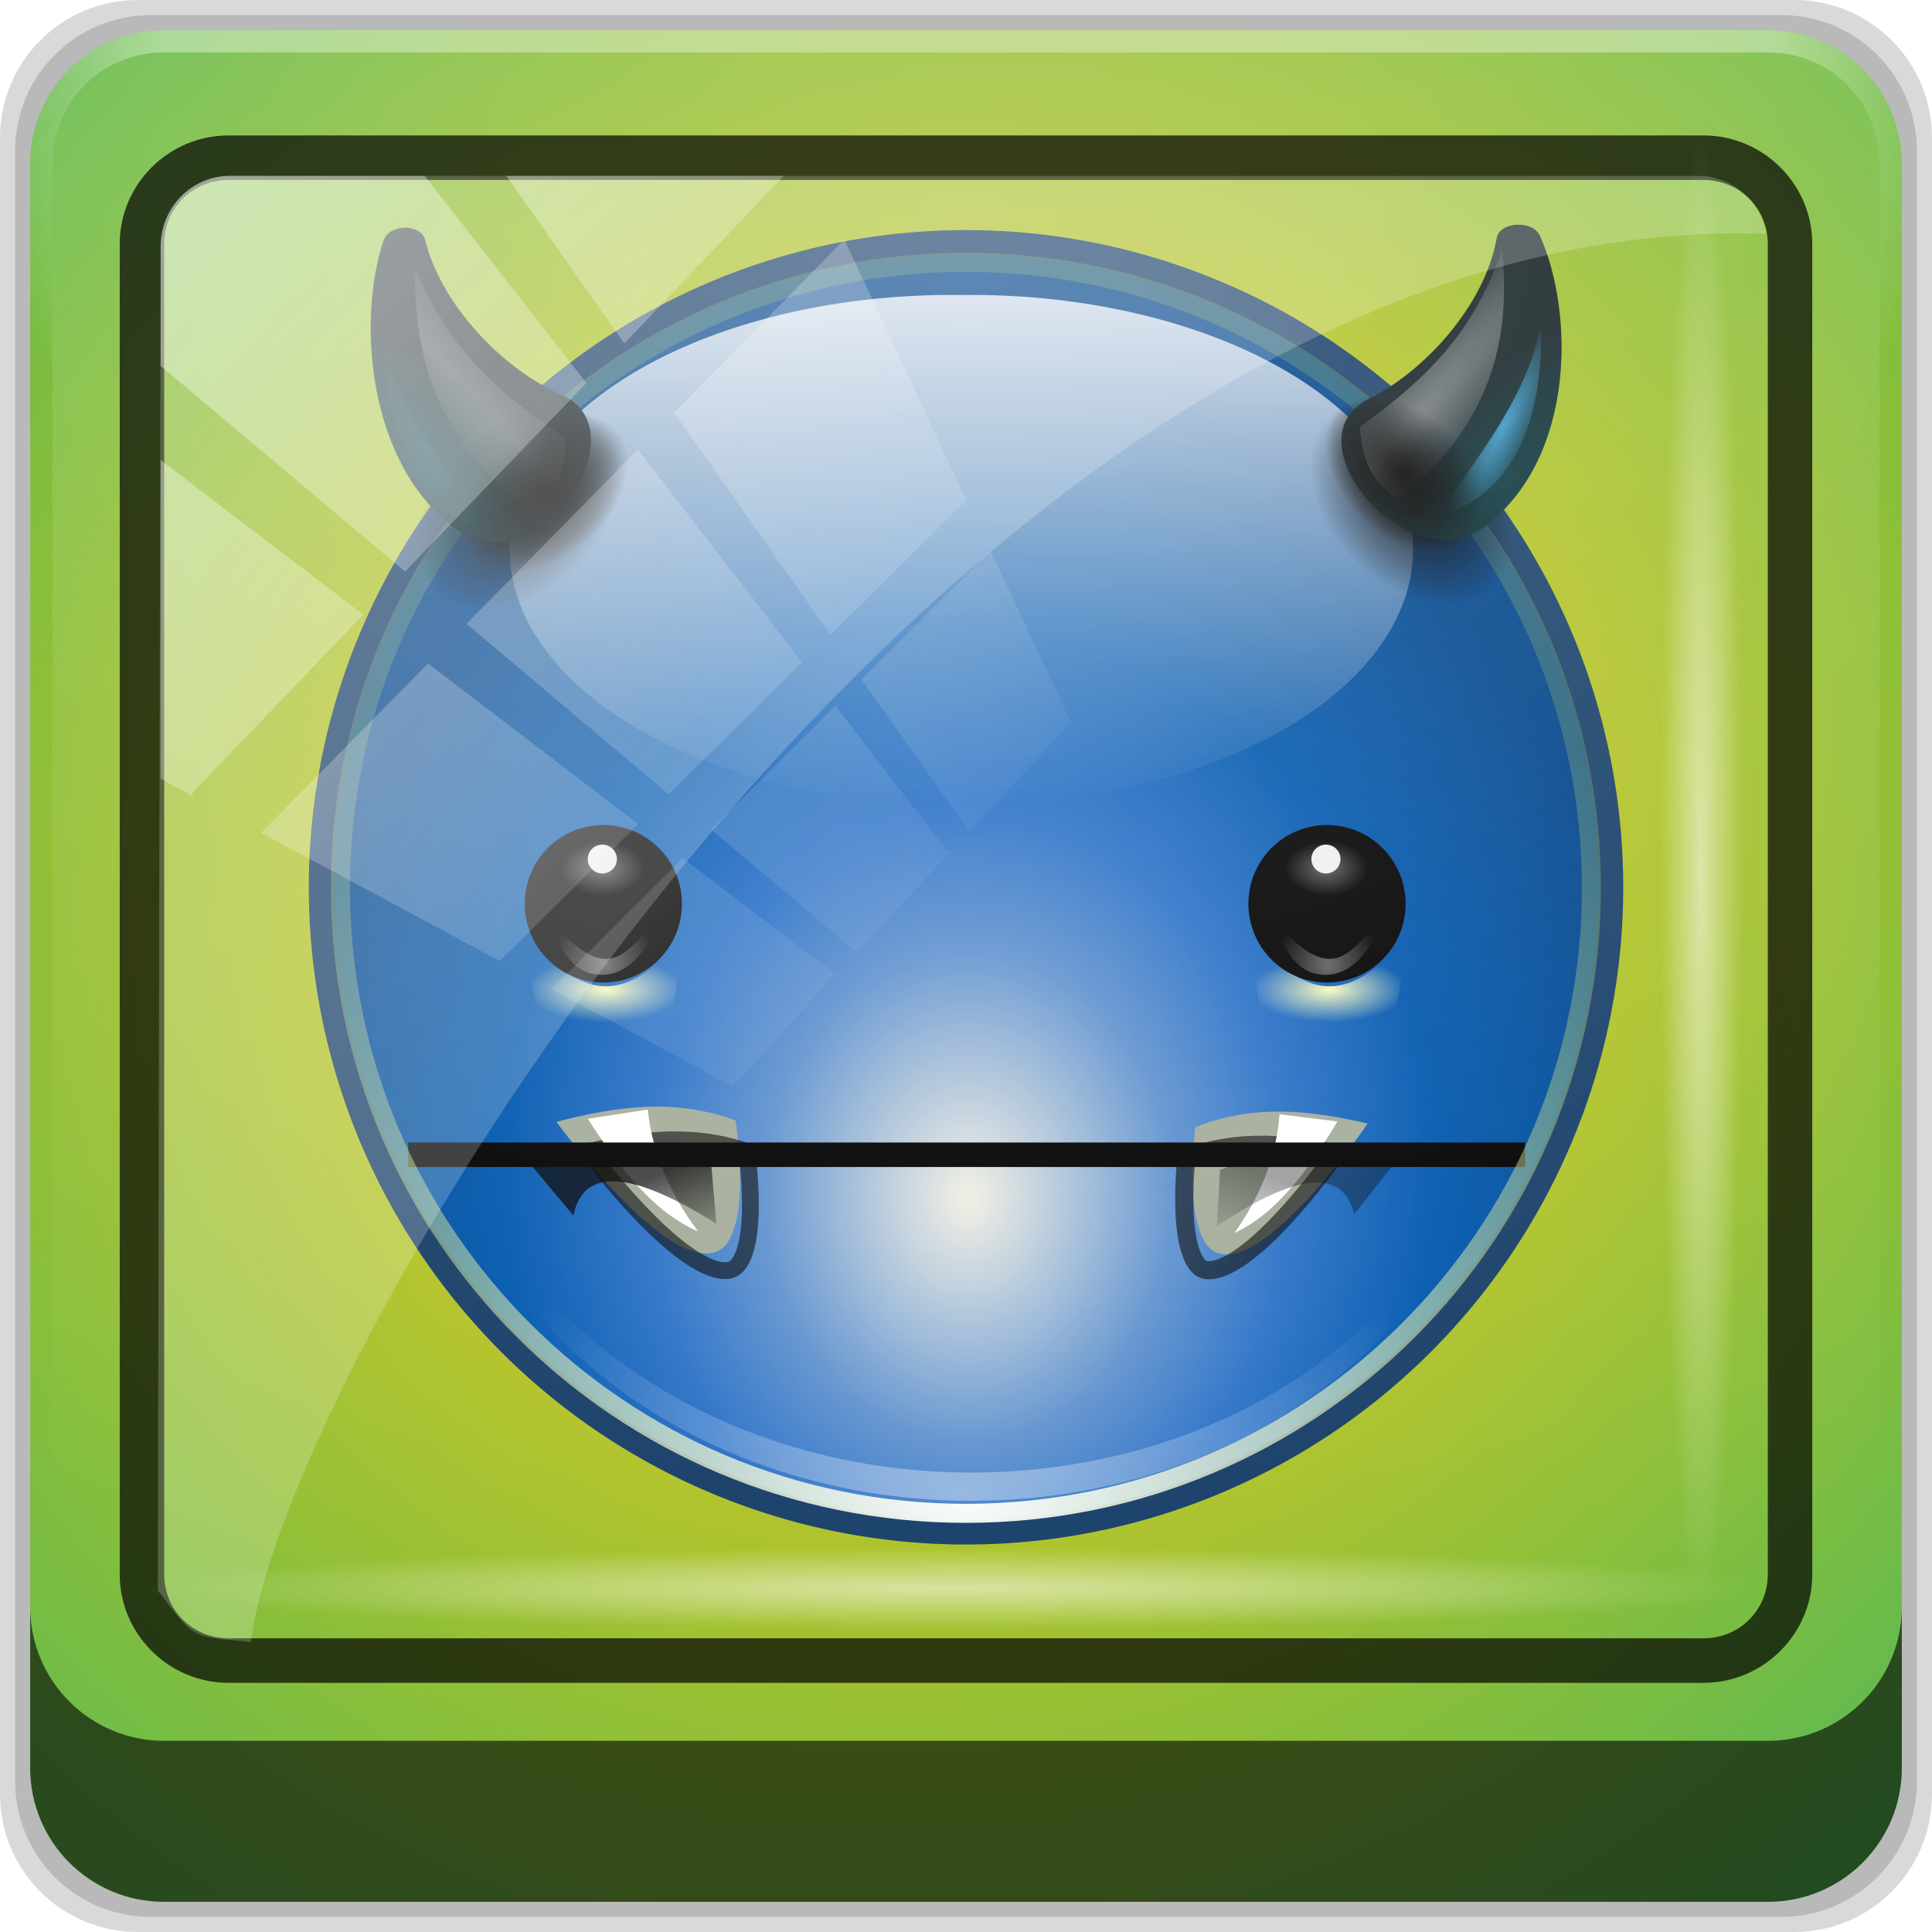 <?xml version="1.0" encoding="UTF-8" standalone="no"?>
<!-- Created with Inkscape (http://www.inkscape.org/) -->

<svg
   xmlns:dc="http://purl.org/dc/elements/1.1/"
   xmlns:cc="http://creativecommons.org/ns#"
   xmlns:rdf="http://www.w3.org/1999/02/22-rdf-syntax-ns#"
   xmlns:svg="http://www.w3.org/2000/svg"
   xmlns="http://www.w3.org/2000/svg"
   xmlns:xlink="http://www.w3.org/1999/xlink"
   xmlns:sodipodi="http://sodipodi.sourceforge.net/DTD/sodipodi-0.dtd"
   xmlns:inkscape="http://www.inkscape.org/namespaces/inkscape"
   width="96"
   height="96"
   id="svg2"
   version="1.1"
   inkscape:version="0.48.5 r10040"
   sodipodi:docname="Nuovo documento 4">
  <script
     xlink:href=""
     id="script2985" />
  <defs
     id="defs4">
    <linearGradient
       inkscape:collect="always"
       xlink:href="#linearGradient4213-7-6"
       id="linearGradient4482"
       gradientUnits="userSpaceOnUse"
       x1="2.771"
       y1="-28.642"
       x2="50.528"
       y2="14.514" />
    <linearGradient
       inkscape:collect="always"
       id="linearGradient4213-7-6">
      <stop
         style="stop-color:#ffffff;stop-opacity:1;"
         offset="0"
         id="stop4215-6-9" />
      <stop
         style="stop-color:#ffffff;stop-opacity:0;"
         offset="1"
         id="stop4217-5-9" />
    </linearGradient>
    <clipPath
       clipPathUnits="userSpaceOnUse"
       id="clipPath4156-4-0">
      <path
         style="opacity:0.6;fill:#ffffff;fill-opacity:1;stroke:none"
         d="m 27.046,-55.695 -14.214,13.321 0.061,0 15.653,21.771 10.231,-10.546 C 38.562,-32.302 27.468,-54.819 27.046,-55.695 z M 9.647,-39.383 -5.241,-25.321 15.988,-7.806 26.372,-18.383 9.647,-39.383 z m 31.491,12.951 -9.741,9.714 8.945,12.458 7.781,-7.555 -6.984,-14.617 z m -49.84,4.379 -13.754,12.982 26.283,13.846 0.061,-0.062 -0.123,-0.062 L 13.599,-5.401 -8.702,-22.053 z m 38.015,7.401 -9.803,9.775 11.579,9.559 7.628,-7.401 -8.669,-11.009 -0.735,-0.925 z m 20.187,5.674 -7.383,7.216 6.188,8.542 5.82,-6.137 -4.626,-9.621 z m -32.195,6.322 -9.557,9.498 13.662,7.185 7.934,-7.678 -12.039,-9.004 z m 23.312,2.374 -7.107,6.938 8.363,6.907 5.361,-5.674 -0.061,-0.092 -0.092,0.123 -6.464,-8.203 z m -8.73,8.542 -7.505,7.339 10.354,5.458 c 1.397,-1.321 5.675,-6.123 5.851,-6.322 L 31.886,8.26 z"
         id="path4158-0-3"
         inkscape:connector-curvature="0" />
    </clipPath>
    <radialGradient
       inkscape:collect="always"
       xlink:href="#linearGradient4133"
       id="radialGradient4480"
       gradientUnits="userSpaceOnUse"
       gradientTransform="matrix(0.848,0,0,0.047,19.183,-81.911)"
       cx="13.948"
       cy="44.893"
       fx="13.948"
       fy="44.893"
       r="43.199" />
    <linearGradient
       inkscape:collect="always"
       id="linearGradient4133">
      <stop
         style="stop-color:#ffffff;stop-opacity:1;"
         offset="0"
         id="stop4135" />
      <stop
         style="stop-color:#ffffff;stop-opacity:0;"
         offset="1"
         id="stop4137" />
    </linearGradient>
    <radialGradient
       inkscape:collect="always"
       xlink:href="#linearGradient4133"
       id="radialGradient4478"
       gradientUnits="userSpaceOnUse"
       gradientTransform="matrix(0.931,0,0,0.047,29.605,64.448)"
       cx="13.948"
       cy="44.893"
       fx="13.948"
       fy="44.893"
       r="43.199" />
    <radialGradient
       inkscape:collect="always"
       xlink:href="#linearGradient4091-0-3-0-7"
       id="radialGradient4075"
       gradientUnits="userSpaceOnUse"
       gradientTransform="matrix(-1.187,0,0,-0.969,100.251,-37.02)"
       cx="48"
       cy="-27"
       fx="48"
       fy="-27"
       r="42" />
    <linearGradient
       id="linearGradient4091-0-3-0-7">
      <stop
         style="stop-color:#ffffff;stop-opacity:1;"
         offset="0"
         id="stop4093-3-6-4-2" />
      <stop
         id="stop4099-6-1-8-3"
         offset="0.8"
         style="stop-color:#ffffff;stop-opacity:1;" />
      <stop
         style="stop-color:#ffffff;stop-opacity:0;"
         offset="1"
         id="stop4095-1-0-7-9" />
    </linearGradient>
    <radialGradient
       inkscape:collect="always"
       xlink:href="#linearGradient3888-8-4-8-6"
       id="radialGradient4073"
       gradientUnits="userSpaceOnUse"
       gradientTransform="matrix(0,1.795,-2.257,0,57.294,-284.922)"
       cx="158"
       cy="6.213"
       fx="158"
       fy="6.213"
       r="41" />
    <linearGradient
       inkscape:collect="always"
       id="linearGradient3888-8-4-8-6">
      <stop
         style="stop-color:#ffffff;stop-opacity:1;"
         offset="0"
         id="stop3890-4-7-9-7" />
      <stop
         style="stop-color:#ffffff;stop-opacity:0;"
         offset="1"
         id="stop3892-5-8-2-7" />
    </linearGradient>
    <radialGradient
       inkscape:collect="always"
       xlink:href="#radialGradient29545"
       id="radialGradient6012"
       gradientUnits="userSpaceOnUse"
       gradientTransform="matrix(3.796,0,0,-4.633,-1141.252,859.313)"
       cx="314.969"
       cy="173.482"
       fx="314.969"
       fy="173.482"
       r="9.031" />
    <radialGradient
       cx="375.214"
       cy="783.164"
       r="300.575"
       fx="375.214"
       fy="783.164"
       id="radialGradient29545"
       gradientUnits="userSpaceOnUse"
       gradientTransform="matrix(1.126,0,0,1.126,-41.873,-39.547)">
      <stop
         id="stop29547"
         style="stop-color:#eeeeef;stop-opacity:0.941"
         offset="0.011" />
      <stop
         id="stop29549"
         style="stop-color:#6193cf;stop-opacity:1"
         offset="0.292" />
      <stop
         id="stop29551"
         style="stop-color:#2c72c7;stop-opacity:1"
         offset="0.458" />
      <stop
         id="stop29553"
         style="stop-color:#0057ae;stop-opacity:1"
         offset="0.677" />
      <stop
         id="stop29555"
         style="stop-color:#004d9a;stop-opacity:1"
         offset="0.865" />
      <stop
         id="stop29557"
         style="stop-color:#00438a;stop-opacity:1"
         offset="1" />
    </radialGradient>
    <clipPath
       id="clipPath11530">
      <path
         d="m 118.625,209.5 c 2.583,-0.388 5.167,-0.511 7.75,0.75 0,0 0.282,5.481 -1.625,5.625 -2.378,0.179 -6.125,-6.375 -6.125,-6.375 z"
         inkscape:connector-curvature="0"
         id="path11532"
         style="fill:none;stroke:#000000;stroke-width:0.088;stroke-linecap:butt;stroke-linejoin:miter;stroke-miterlimit:4;stroke-opacity:1;stroke-dasharray:none;stroke-dashoffset:0;marker:none;visibility:visible;display:inline;overflow:visible" />
    </clipPath>
    <linearGradient
       inkscape:collect="always"
       xlink:href="#linearGradient11579"
       id="linearGradient6014"
       gradientUnits="userSpaceOnUse"
       gradientTransform="matrix(0.088,0,0,0.088,302.937,165.2)"
       x1="182.102"
       y1="187.813"
       x2="183.494"
       y2="191.967" />
    <linearGradient
       id="linearGradient11579">
      <stop
         id="stop11581"
         style="stop-color:#000000;stop-opacity:1"
         offset="0" />
      <stop
         id="stop11583"
         style="stop-color:#000000;stop-opacity:0"
         offset="1" />
    </linearGradient>
    <clipPath
       id="clipPath4515">
      <path
         d="m 118.625,209.5 c 2.583,-0.388 5.167,-0.511 7.75,0.75 0,0 0.282,5.481 -1.625,5.625 -2.378,0.179 -6.125,-6.375 -6.125,-6.375 z"
         inkscape:connector-curvature="0"
         id="path4517"
         style="fill:none;stroke:#000000;stroke-width:0.088;stroke-linecap:butt;stroke-linejoin:miter;stroke-miterlimit:4;stroke-opacity:1;stroke-dasharray:none;stroke-dashoffset:0;marker:none;visibility:visible;display:inline;overflow:visible" />
    </clipPath>
    <linearGradient
       inkscape:collect="always"
       xlink:href="#linearGradient11579"
       id="linearGradient6016"
       gradientUnits="userSpaceOnUse"
       gradientTransform="matrix(0.088,0,0,0.088,302.928,165.216)"
       x1="182.102"
       y1="187.813"
       x2="183.494"
       y2="191.967" />
    <linearGradient
       id="linearGradient4520">
      <stop
         id="stop4522"
         style="stop-color:#000000;stop-opacity:1"
         offset="0" />
      <stop
         id="stop4524"
         style="stop-color:#000000;stop-opacity:0"
         offset="1" />
    </linearGradient>
    <linearGradient
       inkscape:collect="always"
       xlink:href="#linearGradient6005"
       id="linearGradient6018"
       gradientUnits="userSpaceOnUse"
       x1="312.312"
       y1="175.375"
       x2="316.688"
       y2="175.375" />
    <linearGradient
       id="linearGradient6005">
      <stop
         id="stop6007"
         style="stop-color:#ffffff;stop-opacity:1"
         offset="0" />
      <stop
         id="stop6009"
         style="stop-color:#ffffff;stop-opacity:0"
         offset="1" />
    </linearGradient>
    <clipPath
       id="clipPath5690">
      <path
         inkscape:connector-curvature="0"
         d="m 314.969,169.438 c -4.648,0 -8.406,3.759 -8.406,8.406 0,4.648 3.759,8.406 8.406,8.406 4.648,0 8.406,-3.759 8.406,-8.406 0,-4.648 -3.759,-8.406 -8.406,-8.406 z"
         transform="matrix(0.709,0,0,0.709,91.35,52.938)"
         id="path5692"
         style="fill:#e9b96e;fill-opacity:1;fill-rule:nonzero;stroke:url(#radialGradient5694) #000000;stroke-width:0.619;stroke-linecap:round;stroke-linejoin:round;stroke-miterlimit:4;stroke-opacity:1;stroke-dasharray:none;stroke-dashoffset:0;marker:none;visibility:visible;display:inline;overflow:visible" />
    </clipPath>
    <radialGradient
       inkscape:collect="always"
       xlink:href="#linearGradient6005"
       id="radialGradient6020"
       gradientUnits="userSpaceOnUse"
       gradientTransform="matrix(0.339,0,0,0.181,6.417,21.176)"
       cx="140.193"
       cy="273.697"
       fx="140.193"
       fy="273.697"
       r="81.986" />
    <linearGradient
       id="linearGradient4533">
      <stop
         id="stop4535"
         style="stop-color:#ffffff;stop-opacity:1"
         offset="0" />
      <stop
         id="stop4537"
         style="stop-color:#ffffff;stop-opacity:0"
         offset="1" />
    </linearGradient>
    <radialGradient
       inkscape:collect="always"
       xlink:href="#linearGradient6499"
       id="radialGradient6022"
       gradientUnits="userSpaceOnUse"
       gradientTransform="matrix(5.217,0,-1.8961885e-4,-5.632,-1589.41,1024.987)"
       cx="315.073"
       cy="169.69"
       fx="315.073"
       fy="169.69"
       r="8.626" />
    <linearGradient
       id="linearGradient6499">
      <stop
         id="stop6501"
         style="stop-color:#ffffff;stop-opacity:1"
         offset="0" />
      <stop
         id="stop6503"
         style="stop-color:#a7cc5c;stop-opacity:0.242"
         offset="1" />
    </linearGradient>
    <radialGradient
       inkscape:collect="always"
       xlink:href="#linearGradient6537"
       id="radialGradient6024"
       gradientUnits="userSpaceOnUse"
       gradientTransform="matrix(1,0,0,0.655,0,24.023)"
       cx="177.556"
       cy="69.59"
       fx="177.556"
       fy="69.59"
       r="9.496" />
    <linearGradient
       id="linearGradient6537">
      <stop
         id="stop6539"
         style="stop-color:#000000;stop-opacity:1"
         offset="0" />
      <stop
         id="stop6541"
         style="stop-color:#000000;stop-opacity:0"
         offset="1" />
    </linearGradient>
    <radialGradient
       inkscape:collect="always"
       xlink:href="#linearGradient6537"
       id="radialGradient6026"
       gradientUnits="userSpaceOnUse"
       gradientTransform="matrix(1,0,0,0.655,0,24.023)"
       cx="177.556"
       cy="69.59"
       fx="177.556"
       fy="69.59"
       r="9.496" />
    <linearGradient
       id="linearGradient4548">
      <stop
         id="stop4550"
         style="stop-color:#000000;stop-opacity:1"
         offset="0" />
      <stop
         id="stop4552"
         style="stop-color:#000000;stop-opacity:0"
         offset="1" />
    </linearGradient>
    <radialGradient
       inkscape:collect="always"
       xlink:href="#linearGradient6820"
       id="radialGradient6028"
       gradientUnits="userSpaceOnUse"
       gradientTransform="matrix(0.922,0.278,-1.318,3.523,249.735,-518.247)"
       cx="318.608"
       cy="170.593"
       fx="318.608"
       fy="170.593"
       r="0.824" />
    <linearGradient
       id="linearGradient6820">
      <stop
         id="stop6822"
         style="stop-color:#063a42;stop-opacity:1;"
         offset="0" />
      <stop
         id="stop6824"
         style="stop-color:#131f23;stop-opacity:1;"
         offset="1" />
    </linearGradient>
    <linearGradient
       inkscape:collect="always"
       xlink:href="#linearGradient6597"
       id="linearGradient6030"
       gradientUnits="userSpaceOnUse"
       x1="169.514"
       y1="55.165"
       x2="180.917"
       y2="57.767" />
    <linearGradient
       id="linearGradient6597">
      <stop
         id="stop6599"
         style="stop-color:#eeeeec;stop-opacity:0"
         offset="0" />
      <stop
         id="stop6605"
         style="stop-color:#ffffff;stop-opacity:1"
         offset="0.528" />
      <stop
         id="stop6601"
         style="stop-color:#eeeeec;stop-opacity:0"
         offset="1" />
    </linearGradient>
    <filter
       x="-0.319"
       y="-0.063"
       width="1.639"
       height="1.125"
       color-interpolation-filters="sRGB"
       id="filter6531">
      <feGaussianBlur
         stdDeviation="0.622"
         id="feGaussianBlur6533" />
    </filter>
    <radialGradient
       inkscape:collect="always"
       xlink:href="#linearGradient6064"
       id="radialGradient6076"
       cx="181.7"
       cy="58.277"
       fx="181.7"
       fy="58.277"
       r="3.066"
       gradientTransform="matrix(1,0,0,4.111,0,-181.309)"
       gradientUnits="userSpaceOnUse" />
    <linearGradient
       inkscape:collect="always"
       id="linearGradient6064">
      <stop
         style="stop-color:#48beff;stop-opacity:1;"
         offset="0"
         id="stop6066" />
      <stop
         style="stop-color:#48beff;stop-opacity:0;"
         offset="1"
         id="stop6068" />
    </linearGradient>
    <filter
       x="-0.319"
       y="-0.063"
       width="1.639"
       height="1.125"
       color-interpolation-filters="sRGB"
       id="filter4569">
      <feGaussianBlur
         stdDeviation="0.622"
         id="feGaussianBlur4571" />
    </filter>
    <radialGradient
       inkscape:collect="always"
       xlink:href="#linearGradient6537"
       id="radialGradient6034"
       gradientUnits="userSpaceOnUse"
       gradientTransform="matrix(1,0,0,0.655,0,24.023)"
       cx="177.556"
       cy="69.59"
       fx="177.556"
       fy="69.59"
       r="9.496" />
    <linearGradient
       id="linearGradient4574">
      <stop
         id="stop4576"
         style="stop-color:#000000;stop-opacity:1"
         offset="0" />
      <stop
         id="stop4578"
         style="stop-color:#000000;stop-opacity:0"
         offset="1" />
    </linearGradient>
    <radialGradient
       inkscape:collect="always"
       xlink:href="#linearGradient6537"
       id="radialGradient6036"
       gradientUnits="userSpaceOnUse"
       gradientTransform="matrix(1,0,0,0.655,0,24.023)"
       cx="177.556"
       cy="69.59"
       fx="177.556"
       fy="69.59"
       r="9.496" />
    <linearGradient
       id="linearGradient4581">
      <stop
         id="stop4583"
         style="stop-color:#000000;stop-opacity:1"
         offset="0" />
      <stop
         id="stop4585"
         style="stop-color:#000000;stop-opacity:0"
         offset="1" />
    </linearGradient>
    <radialGradient
       inkscape:collect="always"
       xlink:href="#linearGradient6820"
       id="radialGradient6038"
       gradientUnits="userSpaceOnUse"
       gradientTransform="matrix(0.976,0.266,-1.462,3.599,257.064,-527.352)"
       cx="318.608"
       cy="170.593"
       fx="318.608"
       fy="170.593"
       r="0.824" />
    <linearGradient
       id="linearGradient4588">
      <stop
         id="stop4590"
         style="stop-color:#063a42;stop-opacity:1;"
         offset="0" />
      <stop
         id="stop4592"
         style="stop-color:#131f23;stop-opacity:1;"
         offset="1" />
    </linearGradient>
    <radialGradient
       inkscape:collect="always"
       xlink:href="#linearGradient6320"
       id="radialGradient6040"
       gradientUnits="userSpaceOnUse"
       gradientTransform="matrix(1.306,0.343,-2.811,10.697,110.55,-617.947)"
       cx="173.328"
       cy="58.524"
       fx="173.328"
       fy="58.524"
       r="4.836" />
    <linearGradient
       id="linearGradient6320">
      <stop
         id="stop6322"
         style="stop-color:#ffffff;stop-opacity:1"
         offset="0" />
      <stop
         id="stop6324"
         style="stop-color:#ffffff;stop-opacity:0"
         offset="1" />
    </linearGradient>
    <filter
       x="-0.269"
       y="-0.089"
       width="1.537"
       height="1.179"
       color-interpolation-filters="sRGB"
       id="filter6444">
      <feGaussianBlur
         stdDeviation="1.082"
         id="feGaussianBlur6446" />
    </filter>
    <radialGradient
       inkscape:collect="always"
       xlink:href="#linearGradient6064"
       id="radialGradient6072"
       cx="181.7"
       cy="58.277"
       fx="181.7"
       fy="58.277"
       r="3.092"
       gradientTransform="matrix(1,0,0,4.074,0,-179.144)"
       gradientUnits="userSpaceOnUse" />
    <filter
       x="-0.319"
       y="-0.063"
       width="1.639"
       height="1.125"
       color-interpolation-filters="sRGB"
       id="filter4607">
      <feGaussianBlur
         stdDeviation="0.622"
         id="feGaussianBlur4609" />
    </filter>
    <radialGradient
       inkscape:collect="always"
       xlink:href="#linearGradient12297"
       id="radialGradient6044"
       gradientUnits="userSpaceOnUse"
       gradientTransform="matrix(1,0,0,0.492,0,89.646)"
       cx="142.75"
       cy="172.867"
       fx="142.75"
       fy="172.867"
       r="16.25" />
    <linearGradient
       id="linearGradient12297">
      <stop
         id="stop12299"
         style="stop-color:#fdfcbc;stop-opacity:1"
         offset="0" />
      <stop
         id="stop12301"
         style="stop-color:#fdfcbc;stop-opacity:0"
         offset="1" />
    </linearGradient>
    <filter
       x="-0.107"
       y="-0.082"
       width="1.214"
       height="1.164"
       color-interpolation-filters="sRGB"
       id="filter12325">
      <feGaussianBlur
         stdDeviation="1.449"
         id="feGaussianBlur12327" />
    </filter>
    <radialGradient
       inkscape:collect="always"
       xlink:href="#linearGradient12477"
       id="radialGradient6046"
       gradientUnits="userSpaceOnUse"
       gradientTransform="matrix(0.529,-2.51372e-7,4.60027e-7,0.7,81.176,34.5)"
       cx="172.5"
       cy="104.071"
       fx="172.5"
       fy="104.071"
       r="8.5" />
    <linearGradient
       id="linearGradient12477">
      <stop
         id="stop12479"
         style="stop-color:#616161;stop-opacity:1"
         offset="0" />
      <stop
         id="stop12481"
         style="stop-color:#000000;stop-opacity:1"
         offset="1" />
    </linearGradient>
    <radialGradient
       inkscape:collect="always"
       xlink:href="#linearGradient12495"
       id="radialGradient6048"
       gradientUnits="userSpaceOnUse"
       gradientTransform="matrix(1,0,0,2.645,0,-212.81)"
       cx="175.625"
       cy="129.771"
       fx="175.625"
       fy="129.771"
       r="5.625" />
    <linearGradient
       id="linearGradient12495">
      <stop
         id="stop12497"
         style="stop-color:#616161;stop-opacity:1"
         offset="0" />
      <stop
         id="stop12499"
         style="stop-color:#616161;stop-opacity:0"
         offset="1" />
    </linearGradient>
    <filter
       x="-0.183"
       y="-0.155"
       width="1.366"
       height="1.311"
       color-interpolation-filters="sRGB"
       id="filter12535">
      <feGaussianBlur
         stdDeviation="0.858"
         id="feGaussianBlur12537" />
    </filter>
    <radialGradient
       inkscape:collect="always"
       xlink:href="#linearGradient12297"
       id="radialGradient6050"
       gradientUnits="userSpaceOnUse"
       gradientTransform="matrix(1,0,0,0.492,0,89.646)"
       cx="142.75"
       cy="172.867"
       fx="142.75"
       fy="172.867"
       r="16.25" />
    <linearGradient
       id="linearGradient4628">
      <stop
         id="stop4630"
         style="stop-color:#fdfcbc;stop-opacity:1"
         offset="0" />
      <stop
         id="stop4632"
         style="stop-color:#fdfcbc;stop-opacity:0"
         offset="1" />
    </linearGradient>
    <filter
       x="-0.107"
       y="-0.082"
       width="1.214"
       height="1.164"
       color-interpolation-filters="sRGB"
       id="filter4634">
      <feGaussianBlur
         stdDeviation="1.449"
         id="feGaussianBlur4636" />
    </filter>
    <radialGradient
       inkscape:collect="always"
       xlink:href="#linearGradient12477"
       id="radialGradient6052"
       gradientUnits="userSpaceOnUse"
       gradientTransform="matrix(0.529,-2.51372e-7,4.60027e-7,0.7,81.176,34.5)"
       cx="172.5"
       cy="104.071"
       fx="172.5"
       fy="104.071"
       r="8.5" />
    <linearGradient
       id="linearGradient4639">
      <stop
         id="stop4641"
         style="stop-color:#616161;stop-opacity:1"
         offset="0" />
      <stop
         id="stop4643"
         style="stop-color:#000000;stop-opacity:1"
         offset="1" />
    </linearGradient>
    <radialGradient
       inkscape:collect="always"
       xlink:href="#linearGradient12495"
       id="radialGradient6054"
       gradientUnits="userSpaceOnUse"
       gradientTransform="matrix(1,0,0,2.645,0,-212.81)"
       cx="175.625"
       cy="129.771"
       fx="175.625"
       fy="129.771"
       r="5.625" />
    <linearGradient
       id="linearGradient4646">
      <stop
         id="stop4648"
         style="stop-color:#616161;stop-opacity:1"
         offset="0" />
      <stop
         id="stop4650"
         style="stop-color:#616161;stop-opacity:0"
         offset="1" />
    </linearGradient>
    <filter
       x="-0.183"
       y="-0.155"
       width="1.366"
       height="1.311"
       color-interpolation-filters="sRGB"
       id="filter4652">
      <feGaussianBlur
         stdDeviation="0.858"
         id="feGaussianBlur4654" />
    </filter>
    <radialGradient
       inkscape:collect="always"
       xlink:href="#linearGradient6537"
       id="radialGradient6056"
       gradientUnits="userSpaceOnUse"
       gradientTransform="matrix(1,0,0,0.655,0,24.023)"
       cx="177.556"
       cy="69.59"
       fx="177.556"
       fy="69.59"
       r="9.496" />
    <linearGradient
       id="linearGradient4657">
      <stop
         id="stop4659"
         style="stop-color:#000000;stop-opacity:1"
         offset="0" />
      <stop
         id="stop4661"
         style="stop-color:#000000;stop-opacity:0"
         offset="1" />
    </linearGradient>
    <radialGradient
       inkscape:collect="always"
       xlink:href="#linearGradient6537"
       id="radialGradient6058"
       gradientUnits="userSpaceOnUse"
       gradientTransform="matrix(1,0,0,0.655,0,24.023)"
       cx="177.556"
       cy="69.59"
       fx="177.556"
       fy="69.59"
       r="9.496" />
    <linearGradient
       id="linearGradient4664">
      <stop
         id="stop4666"
         style="stop-color:#000000;stop-opacity:1"
         offset="0" />
      <stop
         id="stop4668"
         style="stop-color:#000000;stop-opacity:0"
         offset="1" />
    </linearGradient>
    <radialGradient
       inkscape:collect="always"
       xlink:href="#linearGradient6537"
       id="radialGradient6060"
       gradientUnits="userSpaceOnUse"
       gradientTransform="matrix(1,0,0,0.655,0,24.023)"
       cx="177.556"
       cy="69.59"
       fx="177.556"
       fy="69.59"
       r="9.496" />
    <linearGradient
       id="linearGradient4671">
      <stop
         id="stop4673"
         style="stop-color:#000000;stop-opacity:1"
         offset="0" />
      <stop
         id="stop4675"
         style="stop-color:#000000;stop-opacity:0"
         offset="1" />
    </linearGradient>
    <radialGradient
       inkscape:collect="always"
       xlink:href="#linearGradient6537"
       id="radialGradient6062"
       gradientUnits="userSpaceOnUse"
       gradientTransform="matrix(1,0,0,0.655,0,24.023)"
       cx="177.556"
       cy="69.59"
       fx="177.556"
       fy="69.59"
       r="9.496" />
    <linearGradient
       id="linearGradient4678">
      <stop
         id="stop4680"
         style="stop-color:#000000;stop-opacity:1"
         offset="0" />
      <stop
         id="stop4682"
         style="stop-color:#000000;stop-opacity:0"
         offset="1" />
    </linearGradient>
    <radialGradient
       inkscape:collect="always"
       xlink:href="#linearGradient4455"
       id="radialGradient4463"
       cx="32.781"
       cy="-14.441"
       fx="32.781"
       fy="-14.441"
       r="47.686"
       gradientTransform="matrix(-0.772,-1.304,1.43,-0.847,89.237,61.783)"
       gradientUnits="userSpaceOnUse" />
    <linearGradient
       id="linearGradient4455">
      <stop
         style="stop-color:#ffca00;stop-opacity:1"
         offset="0"
         id="stop4457" />
      <stop
         style="stop-color:#47b85c;stop-opacity:1"
         offset="1"
         id="stop4459" />
    </linearGradient>
    <radialGradient
       inkscape:collect="always"
       xlink:href="#linearGradient4455"
       id="radialGradient5281"
       gradientUnits="userSpaceOnUse"
       gradientTransform="matrix(-0.772,-1.304,1.43,-0.847,89.237,61.783)"
       cx="32.781"
       cy="-14.441"
       fx="32.781"
       fy="-14.441"
       r="47.686" />
    <radialGradient
       inkscape:collect="always"
       xlink:href="#radialGradient29545"
       id="radialGradient5283"
       gradientUnits="userSpaceOnUse"
       gradientTransform="matrix(3.796,0,0,-4.633,-1141.252,859.313)"
       cx="314.969"
       cy="173.482"
       fx="314.969"
       fy="173.482"
       r="9.031" />
    <linearGradient
       inkscape:collect="always"
       xlink:href="#linearGradient11579"
       id="linearGradient5285"
       gradientUnits="userSpaceOnUse"
       gradientTransform="matrix(0.088,0,0,0.088,302.937,165.2)"
       x1="182.102"
       y1="187.813"
       x2="183.494"
       y2="191.967" />
    <linearGradient
       inkscape:collect="always"
       xlink:href="#linearGradient11579"
       id="linearGradient5287"
       gradientUnits="userSpaceOnUse"
       gradientTransform="matrix(0.088,0,0,0.088,302.928,165.216)"
       x1="182.102"
       y1="187.813"
       x2="183.494"
       y2="191.967" />
    <linearGradient
       inkscape:collect="always"
       xlink:href="#linearGradient6005"
       id="linearGradient5289"
       gradientUnits="userSpaceOnUse"
       x1="312.312"
       y1="175.375"
       x2="316.688"
       y2="175.375" />
    <radialGradient
       inkscape:collect="always"
       xlink:href="#linearGradient6005"
       id="radialGradient5291"
       gradientUnits="userSpaceOnUse"
       gradientTransform="matrix(0.339,0,0,0.181,6.417,21.176)"
       cx="140.193"
       cy="273.697"
       fx="140.193"
       fy="273.697"
       r="81.986" />
    <radialGradient
       inkscape:collect="always"
       xlink:href="#linearGradient6499"
       id="radialGradient5293"
       gradientUnits="userSpaceOnUse"
       gradientTransform="matrix(5.217,0,-1.8961885e-4,-5.632,-1589.41,1024.987)"
       cx="315.073"
       cy="169.69"
       fx="315.073"
       fy="169.69"
       r="8.626" />
    <radialGradient
       inkscape:collect="always"
       xlink:href="#linearGradient6537"
       id="radialGradient5295"
       gradientUnits="userSpaceOnUse"
       gradientTransform="matrix(1,0,0,0.655,0,24.023)"
       cx="177.556"
       cy="69.59"
       fx="177.556"
       fy="69.59"
       r="9.496" />
    <radialGradient
       inkscape:collect="always"
       xlink:href="#linearGradient6537"
       id="radialGradient5297"
       gradientUnits="userSpaceOnUse"
       gradientTransform="matrix(1,0,0,0.655,0,24.023)"
       cx="177.556"
       cy="69.59"
       fx="177.556"
       fy="69.59"
       r="9.496" />
    <radialGradient
       inkscape:collect="always"
       xlink:href="#linearGradient6820"
       id="radialGradient5299"
       gradientUnits="userSpaceOnUse"
       gradientTransform="matrix(0.922,0.278,-1.318,3.523,249.735,-518.247)"
       cx="318.608"
       cy="170.593"
       fx="318.608"
       fy="170.593"
       r="0.824" />
    <linearGradient
       inkscape:collect="always"
       xlink:href="#linearGradient6597"
       id="linearGradient5301"
       gradientUnits="userSpaceOnUse"
       x1="169.514"
       y1="55.165"
       x2="180.917"
       y2="57.767" />
    <radialGradient
       inkscape:collect="always"
       xlink:href="#linearGradient6064"
       id="radialGradient5303"
       gradientUnits="userSpaceOnUse"
       gradientTransform="matrix(1,0,0,4.111,0,-181.309)"
       cx="181.7"
       cy="58.277"
       fx="181.7"
       fy="58.277"
       r="3.066" />
    <radialGradient
       inkscape:collect="always"
       xlink:href="#linearGradient6537"
       id="radialGradient5305"
       gradientUnits="userSpaceOnUse"
       gradientTransform="matrix(1,0,0,0.655,0,24.023)"
       cx="177.556"
       cy="69.59"
       fx="177.556"
       fy="69.59"
       r="9.496" />
    <radialGradient
       inkscape:collect="always"
       xlink:href="#linearGradient6537"
       id="radialGradient5307"
       gradientUnits="userSpaceOnUse"
       gradientTransform="matrix(1,0,0,0.655,0,24.023)"
       cx="177.556"
       cy="69.59"
       fx="177.556"
       fy="69.59"
       r="9.496" />
    <radialGradient
       inkscape:collect="always"
       xlink:href="#linearGradient6820"
       id="radialGradient5309"
       gradientUnits="userSpaceOnUse"
       gradientTransform="matrix(0.976,0.266,-1.462,3.599,257.064,-527.352)"
       cx="318.608"
       cy="170.593"
       fx="318.608"
       fy="170.593"
       r="0.824" />
    <radialGradient
       inkscape:collect="always"
       xlink:href="#linearGradient6320"
       id="radialGradient5311"
       gradientUnits="userSpaceOnUse"
       gradientTransform="matrix(1.306,0.343,-2.811,10.697,110.55,-617.947)"
       cx="173.328"
       cy="58.524"
       fx="173.328"
       fy="58.524"
       r="4.836" />
    <radialGradient
       inkscape:collect="always"
       xlink:href="#linearGradient6064"
       id="radialGradient5313"
       gradientUnits="userSpaceOnUse"
       gradientTransform="matrix(1,0,0,4.074,0,-179.144)"
       cx="181.7"
       cy="58.277"
       fx="181.7"
       fy="58.277"
       r="3.092" />
    <radialGradient
       inkscape:collect="always"
       xlink:href="#linearGradient12297"
       id="radialGradient5315"
       gradientUnits="userSpaceOnUse"
       gradientTransform="matrix(1,0,0,0.492,0,89.646)"
       cx="142.75"
       cy="172.867"
       fx="142.75"
       fy="172.867"
       r="16.25" />
    <radialGradient
       inkscape:collect="always"
       xlink:href="#linearGradient12477"
       id="radialGradient5317"
       gradientUnits="userSpaceOnUse"
       gradientTransform="matrix(0.529,-2.51372e-7,4.60027e-7,0.7,81.176,34.5)"
       cx="172.5"
       cy="104.071"
       fx="172.5"
       fy="104.071"
       r="8.5" />
    <radialGradient
       inkscape:collect="always"
       xlink:href="#linearGradient12495"
       id="radialGradient5319"
       gradientUnits="userSpaceOnUse"
       gradientTransform="matrix(1,0,0,2.645,0,-212.81)"
       cx="175.625"
       cy="129.771"
       fx="175.625"
       fy="129.771"
       r="5.625" />
    <radialGradient
       inkscape:collect="always"
       xlink:href="#linearGradient12297"
       id="radialGradient5321"
       gradientUnits="userSpaceOnUse"
       gradientTransform="matrix(1,0,0,0.492,0,89.646)"
       cx="142.75"
       cy="172.867"
       fx="142.75"
       fy="172.867"
       r="16.25" />
    <radialGradient
       inkscape:collect="always"
       xlink:href="#linearGradient12477"
       id="radialGradient5323"
       gradientUnits="userSpaceOnUse"
       gradientTransform="matrix(0.529,-2.51372e-7,4.60027e-7,0.7,81.176,34.5)"
       cx="172.5"
       cy="104.071"
       fx="172.5"
       fy="104.071"
       r="8.5" />
    <radialGradient
       inkscape:collect="always"
       xlink:href="#linearGradient12495"
       id="radialGradient5325"
       gradientUnits="userSpaceOnUse"
       gradientTransform="matrix(1,0,0,2.645,0,-212.81)"
       cx="175.625"
       cy="129.771"
       fx="175.625"
       fy="129.771"
       r="5.625" />
    <radialGradient
       inkscape:collect="always"
       xlink:href="#linearGradient6537"
       id="radialGradient5327"
       gradientUnits="userSpaceOnUse"
       gradientTransform="matrix(1,0,0,0.655,0,24.023)"
       cx="177.556"
       cy="69.59"
       fx="177.556"
       fy="69.59"
       r="9.496" />
    <radialGradient
       inkscape:collect="always"
       xlink:href="#linearGradient6537"
       id="radialGradient5329"
       gradientUnits="userSpaceOnUse"
       gradientTransform="matrix(1,0,0,0.655,0,24.023)"
       cx="177.556"
       cy="69.59"
       fx="177.556"
       fy="69.59"
       r="9.496" />
    <radialGradient
       inkscape:collect="always"
       xlink:href="#linearGradient6537"
       id="radialGradient5331"
       gradientUnits="userSpaceOnUse"
       gradientTransform="matrix(1,0,0,0.655,0,24.023)"
       cx="177.556"
       cy="69.59"
       fx="177.556"
       fy="69.59"
       r="9.496" />
    <radialGradient
       inkscape:collect="always"
       xlink:href="#linearGradient6537"
       id="radialGradient5333"
       gradientUnits="userSpaceOnUse"
       gradientTransform="matrix(1,0,0,0.655,0,24.023)"
       cx="177.556"
       cy="69.59"
       fx="177.556"
       fy="69.59"
       r="9.496" />
    <radialGradient
       inkscape:collect="always"
       xlink:href="#linearGradient3888-8-4-8-6"
       id="radialGradient5335"
       gradientUnits="userSpaceOnUse"
       gradientTransform="matrix(0,1.795,-2.257,0,57.294,-284.922)"
       cx="158"
       cy="6.213"
       fx="158"
       fy="6.213"
       r="41" />
    <radialGradient
       inkscape:collect="always"
       xlink:href="#linearGradient4091-0-3-0-7"
       id="radialGradient5337"
       gradientUnits="userSpaceOnUse"
       gradientTransform="matrix(-1.187,0,0,-0.969,100.251,-37.02)"
       cx="48"
       cy="-27"
       fx="48"
       fy="-27"
       r="42" />
    <radialGradient
       inkscape:collect="always"
       xlink:href="#linearGradient4133"
       id="radialGradient5339"
       gradientUnits="userSpaceOnUse"
       gradientTransform="matrix(0.931,0,0,0.047,29.605,64.448)"
       cx="13.948"
       cy="44.893"
       fx="13.948"
       fy="44.893"
       r="43.199" />
    <radialGradient
       inkscape:collect="always"
       xlink:href="#linearGradient4133"
       id="radialGradient5341"
       gradientUnits="userSpaceOnUse"
       gradientTransform="matrix(0.848,0,0,0.047,19.183,-81.911)"
       cx="13.948"
       cy="44.893"
       fx="13.948"
       fy="44.893"
       r="43.199" />
    <linearGradient
       inkscape:collect="always"
       xlink:href="#linearGradient4213-7-6"
       id="linearGradient5343"
       gradientUnits="userSpaceOnUse"
       x1="2.771"
       y1="-28.642"
       x2="50.528"
       y2="14.514" />
  </defs>
  <sodipodi:namedview
     id="base"
     pagecolor="#ffffff"
     bordercolor="#666666"
     borderopacity="1.0"
     inkscape:pageopacity="0.0"
     inkscape:pageshadow="2"
     inkscape:zoom="5.5"
     inkscape:cx="7"
     inkscape:cy="32"
     inkscape:current-layer="layer1"
     showgrid="true"
     inkscape:document-units="px"
     inkscape:grid-bbox="true"
     inkscape:showpageshadow="false"
     gridtolerance="1"
     guidetolerance="1"
     objecttolerance="1"
     inkscape:window-width="1280"
     inkscape:window-height="966"
     inkscape:window-x="0"
     inkscape:window-y="0"
     inkscape:window-maximized="1" />
  <g
     id="layer1"
     inkscape:label="Layer 1"
     inkscape:groupmode="layer"
     transform="translate(0,32)">
    <g
       id="g5213"
       transform="translate(4.727,-19.636)">
      <path
         style="opacity:0.15;fill:#000000;fill-opacity:1;fill-rule:nonzero;stroke:none;display:inline"
         d="m 84.416,-12.364 -82.286,0 c -3.799,0 -6.857,3.058 -6.857,6.857 l 0,82.286 c 0,3.799 3.058,6.857 6.857,6.857 l 82.286,0 c 3.799,0 6.857,-3.058 6.857,-6.857 l 0,-82.286 c 0,-3.799 -3.058,-6.857 -6.857,-6.857 z"
         id="path3288"
         inkscape:connector-curvature="0" />
      <path
         inkscape:connector-curvature="0"
         id="path4085"
         d="m 83.773,-11.614 -81,0 c -3.739,0 -6.75,3.01 -6.75,6.75 l 0,81 c 0,3.74 3.011,6.75 6.75,6.75 l 81,0 c 3.74,0 6.75,-3.01 6.75,-6.75 l 0,-81 c 0,-3.739 -3.01,-6.75 -6.75,-6.75 z"
         style="opacity:0.15;fill:#000000;fill-opacity:1;fill-rule:nonzero;stroke:none;display:inline" />
      <path
         style="fill:url(#radialGradient5281);fill-opacity:1;fill-rule:nonzero;stroke:none;display:inline"
         d="m 83.13,-10.864 -79.714,0 c -3.68,0 -6.643,2.963 -6.643,6.643 l 0,79.714 c 0,3.68 2.963,6.643 6.643,6.643 l 79.714,0 c 3.68,0 6.643,-2.963 6.643,-6.643 l 0,-79.714 c 0,-3.68 -2.963,-6.643 -6.643,-6.643 z"
         id="rect4251-1"
         inkscape:connector-curvature="0" />
      <g
         id="layer3"
         style="display:inline"
         transform="translate(-4.727,-15.221)">
        <g
           transform="matrix(1.964,0,0,1.942,-705.146,-274.645)"
           id="g6024" />
        <g
           transform="matrix(4.509,0,0,5.567,-1390.925,-930.832)"
           id="g6872"
           style="opacity:0.246" />
        <g
           id="g5957"
           transform="translate(-6.262,6.773)">
          <path
             inkscape:connector-curvature="0"
             style="fill:url(#radialGradient5283);fill-opacity:1;fill-rule:nonzero;stroke:#183f69;stroke-width:1.217;stroke-linecap:round;stroke-linejoin:round;stroke-miterlimit:4;stroke-opacity:1;stroke-dasharray:none;stroke-dashoffset:0;marker:none;visibility:visible;display:inline;overflow:visible"
             id="path6824"
             d="m 86.311,40.174 a 32.048,32.048 0 1 0 -64.096,0 32.048,32.048 0 0 0 64.096,0 z" />
          <g
             id="g2734"
             transform="matrix(1.563,0,0,1.563,15.502,2.846)">
            <g
               id="g5835"
               transform="matrix(-6.325,5.465,5.465,6.325,1037.894,-2858.975)">
              <g
                 id="g5837"
                 transform="matrix(-0.821,0.571,0.571,0.821,471.332,-148.098)">
                <path
                   style="fill:#a4ac9b;fill-opacity:1;fill-rule:nonzero;stroke:none;stroke-width:5;marker:none;visibility:visible;display:inline;overflow:visible"
                   id="path5839"
                   inkscape:connector-curvature="0"
                   d="m 313.212,183.479 c 0.226,-0.034 0.452,-0.045 0.678,0.066 0,0 0.025,0.48 -0.142,0.492 -0.208,0.016 -0.536,-0.558 -0.536,-0.558 z" />
                <path
                   style="opacity:0.6;fill:none;stroke:#000000;stroke-width:1.452;stroke-linecap:butt;stroke-linejoin:miter;stroke-miterlimit:4;stroke-opacity:1;stroke-dasharray:none;stroke-dashoffset:0;marker:none;visibility:visible;display:inline;overflow:visible"
                   id="path5841"
                   clip-path="url(#clipPath11530)"
                   transform="matrix(0.088,0,0,0.088,302.83,165.144)"
                   inkscape:connector-curvature="0"
                   d="m 118.625,209.5 c 2.583,-0.388 5.167,-0.511 7.75,0.75 0,0 0.282,5.481 -1.625,5.625 -2.378,0.179 -6.125,-6.375 -6.125,-6.375 z" />
                <path
                   style="fill:#ffffff;fill-opacity:1;fill-rule:nonzero;stroke:none;stroke-width:1;marker:none;visibility:visible;display:inline;overflow:visible"
                   id="path5843"
                   inkscape:connector-curvature="0"
                   d="m 313.704,183.95 c -0.158,-0.088 -0.271,-0.267 -0.372,-0.47 l 0.23,-0.011 c 2.9e-4,0.176 0.054,0.334 0.142,0.481 z" />
              </g>
              <path
                 style="opacity:0.752;fill:url(#linearGradient5285);fill-opacity:1;fill-rule:nonzero;stroke:none;stroke-width:1;marker:none;visibility:visible;display:inline;overflow:visible"
                 id="path5845"
                 inkscape:connector-curvature="0"
                 d="m 318.613,181.891 0.132,0.182 c 0.114,-0.373 0.245,-0.491 0.391,-0.379 l -0.004,-0.251 c -0.184,0.109 -0.374,0.2 -0.518,0.449 z" />
            </g>
            <g
               id="g5823"
               transform="matrix(6.24,5.082,-5.082,6.24,-1030.77,-2721.4)">
              <g
                 id="g5825"
                 transform="matrix(-0.821,0.571,0.571,0.821,471.332,-148.098)">
                <path
                   style="fill:#a4ac9b;fill-opacity:1;fill-rule:nonzero;stroke:none;stroke-width:5;marker:none;visibility:visible;display:inline;overflow:visible"
                   id="path5827"
                   inkscape:connector-curvature="0"
                   d="m 313.228,183.487 c 0.226,-0.034 0.452,-0.045 0.678,0.066 0,0 0.025,0.48 -0.142,0.492 -0.208,0.016 -0.536,-0.558 -0.536,-0.558 z" />
                <path
                   style="opacity:0.6;fill:none;stroke:#000000;stroke-width:1.626;stroke-linecap:butt;stroke-linejoin:miter;stroke-miterlimit:4;stroke-opacity:1;stroke-dasharray:none;stroke-dashoffset:0;marker:none;visibility:visible;display:inline;overflow:visible"
                   id="path5829"
                   clip-path="url(#clipPath11530)"
                   transform="matrix(0.088,0,0,0.088,302.846,165.151)"
                   inkscape:connector-curvature="0"
                   d="m 118.625,209.5 c 2.583,-0.388 5.167,-0.511 7.75,0.75 0,0 0.282,5.481 -1.625,5.625 -2.378,0.179 -6.125,-6.375 -6.125,-6.375 z" />
                <path
                   style="fill:#ffffff;fill-opacity:1;fill-rule:nonzero;stroke:none;stroke-width:1;marker:none;visibility:visible;display:inline;overflow:visible"
                   id="path5831"
                   inkscape:connector-curvature="0"
                   d="m 313.72,183.958 c -0.158,-0.088 -0.271,-0.267 -0.372,-0.47 l 0.23,-0.011 c 2.9e-4,0.176 0.054,0.334 0.142,0.481 z" />
              </g>
              <path
                 style="opacity:0.381;fill:url(#linearGradient5287);fill-opacity:1;fill-rule:nonzero;stroke:none;stroke-width:1;marker:none;visibility:visible;display:inline;overflow:visible"
                 id="path5833"
                 inkscape:connector-curvature="0"
                 d="m 318.605,181.907 0.132,0.182 c 0.114,-0.373 0.245,-0.491 0.391,-0.379 l -0.004,-0.251 c -0.184,0.109 -0.374,0.2 -0.518,0.449 z" />
            </g>
          </g>
          <path
             style="fill:none;stroke:#000000;stroke-width:1.217;stroke-linecap:butt;stroke-linejoin:miter;stroke-miterlimit:4;stroke-opacity:1;stroke-dasharray:none"
             id="path2591"
             inkscape:connector-curvature="0"
             d="m 26.545,53.463 55.499,0" />
          <path
             inkscape:connector-curvature="0"
             style="opacity:0.8;fill:url(#linearGradient5289);fill-opacity:1;fill-rule:nonzero;stroke:none;stroke-width:0.463;marker:none;visibility:visible;display:inline;overflow:visible"
             id="path6826"
             clip-path="url(#clipPath5690)"
             transform="matrix(0,5.783,-10.042,0,1815.147,-1795.364)"
             d="m 316.688,175.375 a 2.188,2.188 0 1 1 -4.375,0 2.188,2.188 0 1 1 4.375,0 z" />
          <path
             style="opacity:0.399;fill:url(#radialGradient5291);fill-opacity:1;fill-rule:evenodd;stroke:none"
             id="path6840"
             inkscape:connector-curvature="0"
             d="M 26.126,41.014 C 25.584,80.615 82.401,79.393 81.624,44.202 80.89,77.605 26.933,78.654 26.136,41.014 l -0.011,0 z" />
          <path
             inkscape:connector-curvature="0"
             style="fill:none;stroke:url(#radialGradient5293);stroke-width:0.946;stroke-linecap:round;stroke-linejoin:round;stroke-miterlimit:4;stroke-opacity:1;stroke-dasharray:none;stroke-dashoffset:0;marker:none;visibility:visible;display:inline;overflow:visible"
             id="path7025"
             d="m 54.258,71.281 c -17.183,0 -31.081,-13.897 -31.081,-31.081 0,-17.183 13.897,-31.081 31.081,-31.081 17.183,0 31.081,13.897 31.081,31.081 0,17.183 -13.897,31.081 -31.081,31.081 z" />
          <g
             style="display:inline"
             id="g5880"
             transform="matrix(-5.067,2.564,2.564,5.067,1205.706,-1663.245)">
            <g
               id="g5882"
               transform="translate(-0.038,-0.162)">
              <path
                 inkscape:connector-curvature="0"
                 style="fill:url(#radialGradient5295);fill-opacity:1;fill-rule:nonzero;stroke:none;stroke-width:1;marker:none;visibility:visible;display:inline;overflow:visible"
                 id="path5884"
                 transform="matrix(0.083,0.028,-0.035,0.082,305.811,160.849)"
                 d="m 187.052,69.59 a 9.496,6.218 0 1 1 -18.992,0 9.496,6.218 0 1 1 18.992,0 z" />
              <path
                 inkscape:connector-curvature="0"
                 style="opacity:0.604;fill:url(#radialGradient5297);fill-opacity:1;fill-rule:nonzero;stroke:none;stroke-width:1;marker:none;visibility:visible;display:inline;overflow:visible"
                 id="path5886"
                 transform="matrix(0.103,0.037,-0.043,0.109,303.094,157.379)"
                 d="m 187.052,69.59 a 9.496,6.218 0 1 1 -18.992,0 9.496,6.218 0 1 1 18.992,0 z" />
            </g>
            <path
               style="fill:url(#radialGradient5299);fill-opacity:1;fill-rule:nonzero;stroke:none;stroke-width:0.438;marker:none;visibility:visible;display:inline;overflow:visible"
               id="path5888"
               inkscape:connector-curvature="0"
               d="m 317.569,170.649 c -0.507,0.608 0.946,1.414 1.345,0.647 0.447,-0.859 -0.047,-2.029 -0.566,-2.546 -0.114,-0.114 -0.363,0.013 -0.33,0.156 0.137,0.601 -0.117,1.345 -0.449,1.743 z" />
            <path
               style="opacity:0.446;fill:url(#linearGradient5301);fill-opacity:1;fill-rule:nonzero;stroke:none;stroke-width:1;marker:none;visibility:visible;display:inline;overflow:visible;filter:url(#filter6531)"
               id="path5890"
               transform="matrix(0.086,-0.002,-0.002,0.083,303.252,166.049)"
               inkscape:connector-curvature="0"
               d="m 174.777,40.614 c 0.701,7.225 0.035,13.617 -5.264,23.17 1.292,2.459 2.651,4.882 6.547,5.93 5.596,-12.023 2.739,-21.292 -1.284,-29.101 z" />
            <path
               style="opacity:0.307;fill:url(#radialGradient5303);fill-opacity:1;fill-rule:nonzero;stroke:none;stroke-width:1;marker:none;visibility:visible;display:inline;overflow:visible;filter:url(#filter6531)"
               id="path5892"
               transform="matrix(0.086,-0.002,-0.002,0.083,303.31,166.056)"
               inkscape:connector-curvature="0"
               d="m 180.622,46.373 c 4.513,9.999 5.002,18.586 -1.259,23.807 1.603,-8.459 3.209,-16.791 1.259,-23.807 z" />
          </g>
          <g
             style="display:inline"
             id="g5865"
             transform="matrix(5.101,2.117,-2.117,5.101,-1183.959,-1526.278)">
            <g
               id="g5867"
               transform="translate(-0.038,-0.162)">
              <path
                 inkscape:connector-curvature="0"
                 style="fill:url(#radialGradient5305);fill-opacity:1;fill-rule:nonzero;stroke:none;stroke-width:1;marker:none;visibility:visible;display:inline;overflow:visible"
                 id="path5869"
                 transform="matrix(0.082,0.032,-0.03,0.083,305.576,159.788)"
                 d="m 187.052,69.59 a 9.496,6.218 0 1 1 -18.992,0 9.496,6.218 0 1 1 18.992,0 z" />
              <path
                 inkscape:connector-curvature="0"
                 style="opacity:0.604;fill:url(#radialGradient5307);fill-opacity:1;fill-rule:nonzero;stroke:none;stroke-width:1;marker:none;visibility:visible;display:inline;overflow:visible"
                 id="path5871"
                 transform="matrix(0.105,0.041,-0.041,0.112,302.421,156.376)"
                 d="m 187.052,69.59 a 9.496,6.218 0 1 1 -18.992,0 9.496,6.218 0 1 1 18.992,0 z" />
            </g>
            <path
               style="fill:url(#radialGradient5309);fill-opacity:1;fill-rule:nonzero;stroke:none;stroke-width:0.438;marker:none;visibility:visible;display:inline;overflow:visible"
               id="path5873"
               inkscape:connector-curvature="0"
               d="m 317.459,170.577 c -0.55,0.626 0.982,1.419 1.42,0.633 0.49,-0.879 -0.016,-2.059 -0.559,-2.574 -0.119,-0.113 -0.386,0.02 -0.354,0.164 0.135,0.608 -0.147,1.367 -0.507,1.777 z" />
            <path
               style="opacity:0.668;fill:url(#radialGradient5311);fill-opacity:1;fill-rule:nonzero;stroke:none;stroke-width:1;marker:none;visibility:visible;display:inline;overflow:visible;filter:url(#filter6444)"
               id="path5876"
               transform="matrix(0.091,-0.004,-0.004,0.084,302.308,166.162)"
               inkscape:connector-curvature="0"
               d="m 174.777,40.614 c 0.701,7.225 0.035,13.617 -5.264,23.17 1.292,2.459 2.651,4.882 6.547,5.93 5.596,-12.023 2.739,-21.292 -1.284,-29.101 z" />
            <path
               style="opacity:0.858;fill:url(#radialGradient5313);fill-opacity:1;fill-rule:nonzero;stroke:none;stroke-width:1;marker:none;visibility:visible;display:inline;overflow:visible;filter:url(#filter6531)"
               id="path5878"
               transform="matrix(0.091,-0.004,-0.004,0.084,302.37,166.168)"
               inkscape:connector-curvature="0"
               d="m 180.622,46.373 c 4.513,9.999 5.002,18.586 -1.259,23.807 1.603,-8.459 3.209,-16.791 1.259,-23.807 z" />
          </g>
          <path
             style="opacity:0.995;fill:url(#radialGradient5315);fill-opacity:1;fill-rule:evenodd;stroke:none;display:inline;filter:url(#filter12325)"
             id="path3893"
             transform="matrix(0.241,0,0,-0.202,37.907,80.554)"
             inkscape:connector-curvature="0"
             d="m 126.5,187 c 0,0 2.211,-41.347 15.5,-41.5 13.731,-0.158 17,42.5 17,42.5 -15.307,-21.808 -23.645,-10.165 -32.5,-1 z" />
          <g
             id="g2665"
             transform="matrix(1.563,0,0,1.563,35.518,22.709)">
            <g
               id="use12709"
               transform="matrix(0.3,0,0,0.129,-28.672,-2.677)">
              <path
                 inkscape:connector-curvature="0"
                 style="fill:url(#radialGradient5317);fill-opacity:1;fill-rule:nonzero;stroke:none;stroke-width:1;marker:none;visibility:visible;display:inline;overflow:visible"
                 id="path13214"
                 transform="matrix(0.98,0,0,1.142,4.753,-19.896)"
                 d="m 181,115 a 8.5,17 0 1 1 -17,0 8.5,17 0 1 1 17,0 z" />
              <path
                 style="fill:url(#radialGradient5319);fill-opacity:1;fill-rule:evenodd;stroke:none;filter:url(#filter12535)"
                 id="path13216"
                 transform="matrix(0.98,0,0,0.971,1.813,-0.199)"
                 inkscape:connector-curvature="0"
                 d="m 170,119.75 c 0,0 0.976,13.116 5.25,13.25 4.225,0.132 6,-12.75 6,-12.75 -3.026,4.18 -4.521,17.54 -11.25,-0.5 z" />
            </g>
            <path
               inkscape:connector-curvature="0"
               style="fill:#eeeeec;fill-opacity:1;fill-rule:nonzero;stroke:none;stroke-width:1;marker:none;visibility:visible;display:inline;overflow:visible"
               id="path2658"
               transform="matrix(1.14,0,0,1.129,-348.811,-54.748)"
               d="m 326.938,57.594 a 0.406,0.406 0 1 1 -0.812,0 0.406,0.406 0 1 1 0.812,0 z" />
          </g>
          <path
             style="opacity:0.995;fill:url(#radialGradient5321);fill-opacity:1;fill-rule:evenodd;stroke:none;display:inline;filter:url(#filter12325)"
             id="path2762"
             transform="matrix(0.241,0,0,-0.202,1.95,80.554)"
             inkscape:connector-curvature="0"
             d="m 126.5,187 c 0,0 2.211,-41.347 15.5,-41.5 13.731,-0.158 17,42.5 17,42.5 -15.307,-21.808 -23.645,-10.165 -32.5,-1 z" />
          <g
             id="g2764"
             transform="matrix(1.563,0,0,1.563,-2.016,22.709)">
            <g
               id="g2766"
               transform="matrix(0.3,0,0,0.129,-28.672,-2.677)">
              <path
                 inkscape:connector-curvature="0"
                 style="fill:url(#radialGradient5323);fill-opacity:1;fill-rule:nonzero;stroke:none;stroke-width:1;marker:none;visibility:visible;display:inline;overflow:visible"
                 id="path2768"
                 transform="matrix(0.98,0,0,1.142,8.113,-19.896)"
                 d="m 181,115 a 8.5,17 0 1 1 -17,0 8.5,17 0 1 1 17,0 z" />
              <path
                 style="fill:url(#radialGradient5325);fill-opacity:1;fill-rule:evenodd;stroke:none;filter:url(#filter12535)"
                 id="path2770"
                 transform="matrix(0.98,0,0,0.971,5.173,-0.199)"
                 inkscape:connector-curvature="0"
                 d="m 170,119.75 c 0,0 0.976,13.116 5.25,13.25 4.225,0.132 6,-12.75 6,-12.75 -3.026,4.18 -4.521,17.54 -11.25,-0.5 z" />
            </g>
            <path
               inkscape:connector-curvature="0"
               style="fill:#eeeeec;fill-opacity:1;fill-rule:nonzero;stroke:none;stroke-width:1;marker:none;visibility:visible;display:inline;overflow:visible"
               id="path2772"
               transform="matrix(1.14,0,0,1.129,-347.802,-54.748)"
               d="m 326.938,57.594 a 0.406,0.406 0 1 1 -0.812,0 0.406,0.406 0 1 1 0.812,0 z" />
          </g>
          <g
             id="g4394"
             transform="matrix(-5.067,2.564,2.564,5.067,1205.483,-1664.166)">
            <path
               inkscape:connector-curvature="0"
               style="fill:url(#radialGradient5327);fill-opacity:1;fill-rule:nonzero;stroke:none;stroke-width:1;marker:none;visibility:visible;display:inline;overflow:visible"
               id="path4396"
               transform="matrix(0.083,0.028,-0.035,0.082,305.811,160.849)"
               d="m 187.052,69.59 a 9.496,6.218 0 1 1 -18.992,0 9.496,6.218 0 1 1 18.992,0 z" />
            <path
               inkscape:connector-curvature="0"
               style="opacity:0.604;fill:url(#radialGradient5329);fill-opacity:1;fill-rule:nonzero;stroke:none;stroke-width:1;marker:none;visibility:visible;display:inline;overflow:visible"
               id="path4398"
               transform="matrix(0.103,0.037,-0.043,0.109,303.094,157.379)"
               d="m 187.052,69.59 a 9.496,6.218 0 1 1 -18.992,0 9.496,6.218 0 1 1 18.992,0 z" />
          </g>
          <g
             id="g4408"
             transform="matrix(5.101,2.117,-2.117,5.101,-1183.81,-1527.187)">
            <path
               inkscape:connector-curvature="0"
               style="fill:url(#radialGradient5331);fill-opacity:1;fill-rule:nonzero;stroke:none;stroke-width:1;marker:none;visibility:visible;display:inline;overflow:visible"
               id="path4410"
               transform="matrix(0.082,0.032,-0.03,0.083,305.576,159.788)"
               d="m 187.052,69.59 a 9.496,6.218 0 1 1 -18.992,0 9.496,6.218 0 1 1 18.992,0 z" />
            <path
               inkscape:connector-curvature="0"
               style="opacity:0.604;fill:url(#radialGradient5333);fill-opacity:1;fill-rule:nonzero;stroke:none;stroke-width:1;marker:none;visibility:visible;display:inline;overflow:visible"
               id="path4412"
               transform="matrix(0.105,0.041,-0.041,0.112,302.421,156.376)"
               d="m 187.052,69.59 a 9.496,6.218 0 1 1 -18.992,0 9.496,6.218 0 1 1 18.992,0 z" />
          </g>
        </g>
      </g>
      <path
         sodipodi:nodetypes="sscccsccscccsss"
         inkscape:connector-curvature="0"
         id="path3400-6"
         d="m 3.416,-9.756 c -3.086,0 -5.536,2.45 -5.536,5.536 l 0,22.939 0,7.75 0,42.729 c 1.185,1.803 3.207,3.01 5.536,3.01 l 4.429,0 70.857,0 4.429,0 c 2.328,0 4.35,-1.207 5.536,-3.01 l 0,-42.729 0,-7.75 0,-22.939 c 0,-3.086 -2.45,-5.536 -5.536,-5.536 z"
         style="opacity:0.2;fill:url(#radialGradient5335);fill-opacity:1;fill-rule:nonzero;stroke:none;display:inline" />
      <path
         inkscape:connector-curvature="0"
         id="path4236-5"
         d="m 3.416,-10.864 c -3.68,0 -6.643,2.963 -6.643,6.643 l 0,16.607 1.107,0 0,-16.607 c 0,-3.086 2.45,-5.536 5.536,-5.536 l 79.714,0 c 3.086,0 5.536,2.45 5.536,5.536 l 0,16.607 1.107,0 0,-16.607 c 0,-3.68 -2.963,-6.643 -6.643,-6.643 l -79.714,0 z"
         style="opacity:0.45;fill:url(#radialGradient5337);fill-opacity:1;fill-rule:nonzero;stroke:none;display:inline" />
      <path
         id="path4434"
         d="m -3.227,67.48 0,8 c 0,3.68 2.976,6.656 6.656,6.656 l 79.688,0 c 3.68,0 6.656,-2.976 6.656,-6.656 l 0,-8 c 0,3.68 -2.976,6.656 -6.656,6.656 l -79.688,0 c -3.68,0 -6.656,-2.976 -6.656,-6.656 z"
         style="opacity:0.604;fill:#000000;fill-opacity:1;fill-rule:nonzero;stroke:none;display:inline"
         inkscape:connector-curvature="0" />
      <path
         style="font-size:medium;font-style:normal;font-variant:normal;font-weight:normal;font-stretch:normal;text-indent:0;text-align:start;text-decoration:none;line-height:normal;letter-spacing:normal;word-spacing:normal;text-transform:none;direction:ltr;block-progression:tb;writing-mode:lr-tb;text-anchor:start;baseline-shift:baseline;opacity:0.7;color:#000000;fill:#000000;fill-opacity:1;stroke:none;stroke-width:2.376;marker:none;visibility:visible;display:inline;overflow:visible;enable-background:accumulate;font-family:Sans;-inkscape-font-specification:Sans"
         d="m 6.631,-5.634 c -2.974,0 -5.409,2.424 -5.409,5.388 l 0,66.113 c 0,2.965 2.435,5.388 5.409,5.388 l 73.284,0 c 2.974,0 5.409,-2.423 5.409,-5.388 l 0,-66.113 c 0,-2.965 -2.435,-5.388 -5.409,-5.388 l -73.284,0 z m 0,2.213 73.284,0 c 1.802,0 3.199,1.412 3.199,3.175 l 0,66.113 c 0,1.762 -1.397,3.175 -3.199,3.175 l -73.284,0 c -1.802,0 -3.199,-1.412 -3.199,-3.175 l 0,-66.113 c 0,-1.762 1.397,-3.175 3.199,-3.175 z"
         id="path4989"
         inkscape:connector-curvature="0" />
      <rect
         ry="4.056"
         rx="0"
         y="64.528"
         x="2.384"
         height="4.056"
         width="80.401"
         id="rect4131"
         style="opacity:0.55;fill:url(#radialGradient5339);fill-opacity:1;stroke:none" />
      <rect
         transform="matrix(0,1,-1,0,0,0)"
         style="opacity:0.55;fill:url(#radialGradient5341);fill-opacity:1;stroke:none"
         id="rect4141"
         width="73.244"
         height="4.056"
         x="-5.615"
         y="-81.831"
         rx="0"
         ry="4.056" />
      <g
         transform="matrix(0.868,0,0,0.886,2.822,24.197)"
         id="g4324"
         style="opacity:0.7">
        <rect
           clip-path="url(#clipPath4156-4-0)"
           ry="3.957"
           rx="3.957"
           y="-30"
           x="2"
           height="92"
           width="92"
           id="rect4146"
           style="opacity:0.7;fill:url(#linearGradient5343);fill-opacity:1;stroke:none"
           transform="translate(-1.5,-1.4)" />
        <path
           inkscape:connector-curvature="0"
           id="rect4190"
           d="m 4.469,-31.4 c -2.192,0 -3.964,1.777 -3.969,3.969 l -0.163,75.359 c 2.105,2.716 1.831,2.597 5.335,2.886 1.984,-16.008 40.139,-78.994 85.14,-78.994 0.537,0 1.059,0.021 1.594,0.031 -0.333,-1.851 -1.926,-3.25 -3.875,-3.25 z"
           style="opacity:0.3;fill:#ffffff;fill-opacity:1;stroke:none"
           sodipodi:nodetypes="ssccscss" />
      </g>
    </g>
  </g>
</svg>
